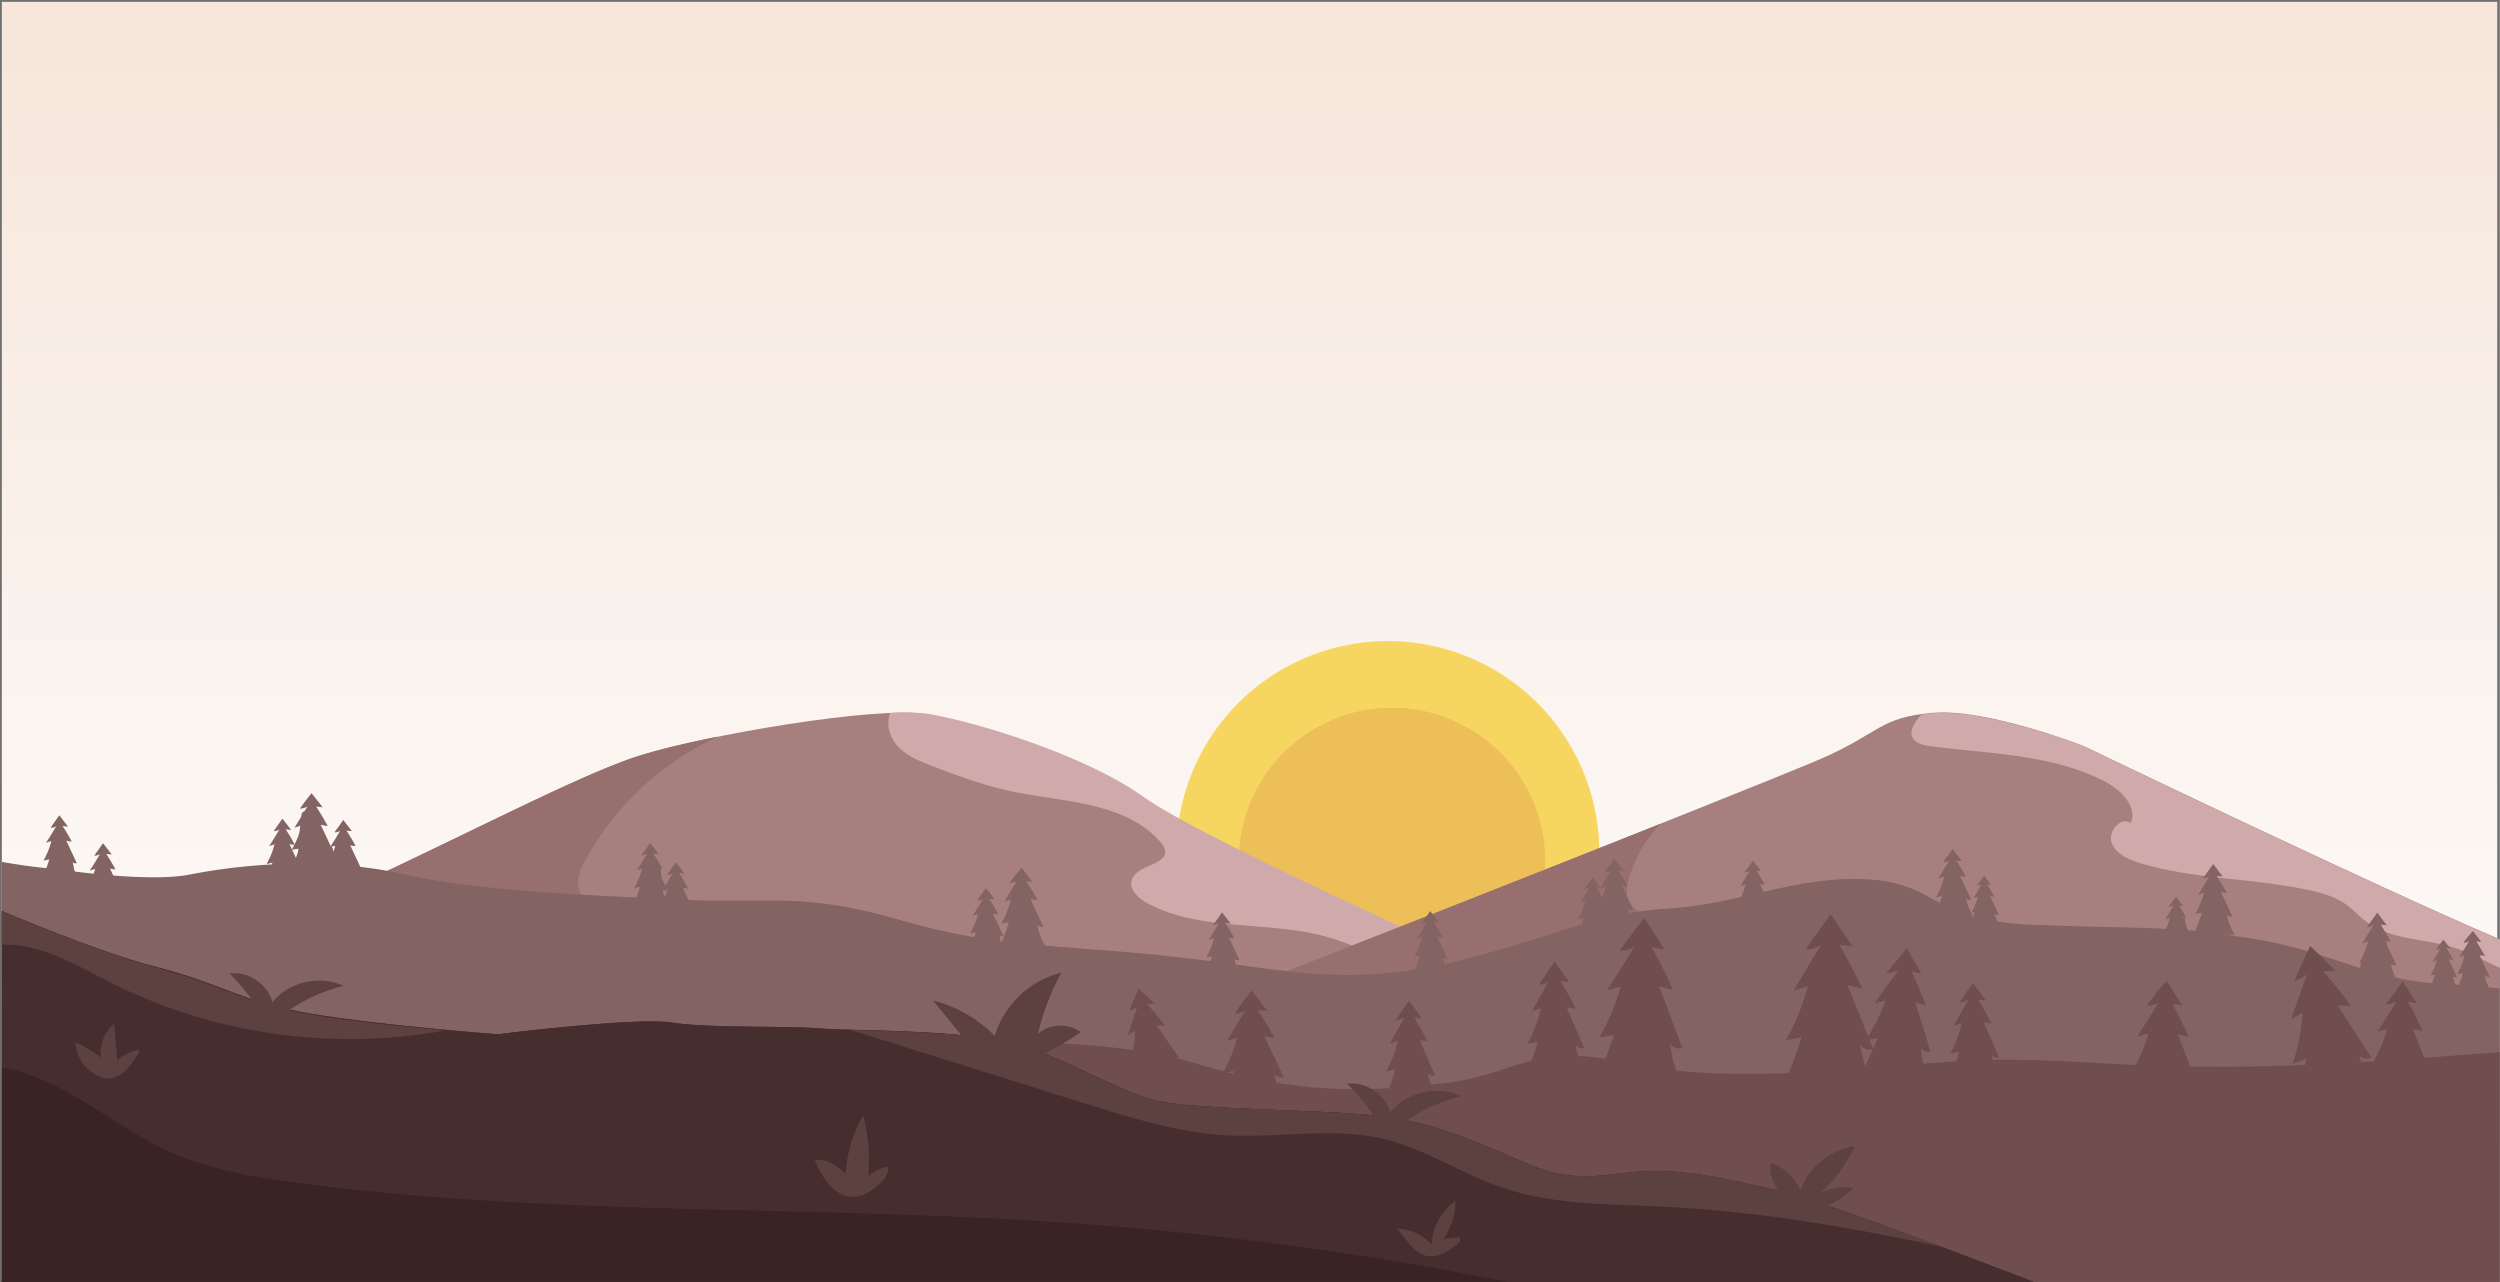 <svg xmlns="http://www.w3.org/2000/svg" xmlns:xlink="http://www.w3.org/1999/xlink" width="1368.502" height="702" viewBox="0 0 1368.502 702"><rect x="0" y="0" width="1368.502" height="702" fill="#808080" stroke="none"/><defs><style>.a{stroke:#707070;fill:url(#a);}.b{mix-blend-mode:multiply;isolation:isolate;}.c{fill:#f6d661;}.d{fill:#edbf59;}.e{fill:#a87f7f;}.f{fill:#d0aaaa;}.g{fill:#976f6f;}.h{fill:#846363;}.i{fill:#704e4e;}.j{fill:#472e2e;}.k{fill:#5d4040;}.l{fill:#392323;}.m{stroke:none;}.n{fill:none;}</style><linearGradient id="a" x1="0.5" x2="0.5" y2="1" gradientUnits="objectBoundingBox"><stop offset="0" stop-color="#f6e6db"/><stop offset="1" stop-color="#fff"/></linearGradient></defs><g transform="translate(1)"><g class="a" transform="translate(-1)"><rect class="m" width="1368" height="702"/><rect class="n" x="0.5" y="0.5" width="1367" height="701"/></g><g class="b" transform="translate(0 287)"><path class="c" d="M231.525,115.763A115.763,115.763,0,1,1,115.763,0,115.763,115.763,0,0,1,231.525,115.763Z" transform="translate(595 179.711) rotate(-45)"/><path class="d" d="M167.719,83.86A83.86,83.86,0,1,1,83.859,0,83.86,83.86,0,0,1,167.719,83.86Z" transform="translate(642.396 184.269) rotate(-45)"/><path class="e" d="M1048.472,219.562c-20.509-4.558-243.831-84.315-243.831-84.315S656.52,69.162,624.617,46.374,533.465,5.356,506.12.8,385.344,12.192,348.883,23.586s-120.776,56.97-180.025,82.036C124.878,124.081,40.335,149.147,0,160.769v72.238L622.338,287.7C622.338,287.926,1068.981,224.12,1048.472,219.562Z" transform="translate(0 103.123)"/><path class="f" d="M240.02,122.836c37.6,10.482,69.047,41.474,108.015,42.841a76.188,76.188,0,0,0,33.954-6.836,6.822,6.822,0,0,0,1.823-.911c-36.689-12.989-64.034-22.788-64.034-22.788S171.656,69.057,139.753,46.269,48.6,5.25,21.256.693A112.67,112.67,0,0,0,.975.237,17.042,17.042,0,0,0,1.43,12.77C5.076,21.658,15.1,25.987,24.218,29.406,37.435,34.419,50.88,39.432,64.781,42.623c29.624,6.608,64.49,5.7,84.315,28.485a10.9,10.9,0,0,1,2.279,3.874c2.051,8.659-15.724,8.2-18.23,16.863-1.367,5.013,3.418,9.571,7.748,12.078C170.289,120.329,207.205,113.721,240.02,122.836Z" transform="translate(485.319 103)"/><path class="g" d="M776.612,229.93c19.6-16.179,33.27-41.246,30.08-66.541q-91.607,12.647-184.354,16.863c-27.573,1.139-57.2,1.367-79.758-14.129-10.027-6.836-18-16.179-28.029-22.788-33.27-21.876-77.707-7.748-117.358-12.305a121.461,121.461,0,0,1-74.516-37.372c-3.19-3.418-6.381-7.292-7.064-11.85-.684-5.013,1.367-9.8,3.874-14.129C335.21,38.056,361.416,14.129,391.952,0c-17.091,3.418-32.359,7.064-43.069,10.482-36.461,11.394-120.776,56.97-180.025,82.036C124.878,110.977,40.335,136.044,0,147.666V219.9l622.338,54.691s33.954-4.785,82.948-12.078c.911-.228,2.051-.456,2.962-.684C732.631,255.225,757.242,246.337,776.612,229.93Z" transform="translate(0 116.226)"/><path class="e" d="M784.36,124.143C716.908,95.43,556.709,18.407,556.709,18.407S504.3-2.1,474.672.177s-29.624,11.166-61.527,25.067C383.065,38.46,25.295,180.2,0,187.038l253.629,9.115,530.73,39.423Z" transform="translate(582.915 103)"/><path class="f" d="M12.223.177C9.944.4,7.665.633,5.614.86a26.843,26.843,0,0,0-4.33,5.7c-.912,1.823-1.6,3.874-1.139,5.7.912,4.1,5.925,5.469,10.027,5.925,32.359,4.33,66.541,4.33,95.709,19.37,8.659,4.558,18,13.673,14.128,22.788-5.469-3.874-12.533,4.558-10.482,10.71,2.279,6.153,9.115,9.115,15.5,11.166,29.624,8.887,61.3,8.2,91.607,14.584,7.52,1.6,15.04,3.646,21.421,8.2,3.874,2.735,6.836,6.381,10.71,9.115,13.445,10.255,31.9,9.343,48.082,14.356,8.887,2.735,16.863,7.292,25.295,11.166v-15.5C254.686,95.43,94.487,18.407,94.487,18.407S41.847-2.1,12.223.177Z" transform="translate(1045.364 103.228)"/><path class="g" d="M578.585,84.543c-17.775-2.507-36.233,1.823-53.324-3.418-22.332-6.608-37.372-27.8-59.021-36.689C419.3,25.295,363.7,70.643,317.436,50.361c-4.1-1.823-8.2-4.33-10.027-8.432s-.911-8.887.456-13.217A72.059,72.059,0,0,1,324.728,0C208.054,46.487,18,121,0,126.017l253.629,9.115L661.989,165.44c25.522-10.71,50.361-23.016,72.466-39.651a326.652,326.652,0,0,1-110.977-25.295C608.665,94.114,594.309,86.822,578.585,84.543Z" transform="translate(583.143 164.02)"/><path class="h" d="M1352.463,95.511V92.776c.228-5.013,0-10.027-.228-15.04-.228-2.507-4.1-2.735-4.1,0-.228,4.33-.456,8.659-.911,13.217l-.684,4.1c-2.507-.228-5.013-.456-7.748-.456-.228-1.6-.228-2.962-.456-4.1-.228-1.6-2.507-1.6-2.507,0,0,1.367-.228,2.735-.228,3.874a7.753,7.753,0,0,1-2.279-.228,148.99,148.99,0,0,1-28.485-4.558,92.424,92.424,0,0,0,.228-20.965c-.228-.912-1.6-1.367-1.823-.228-.911,5.7-1.367,11.622-2.735,17.319-.228.912-.456,1.6-.684,2.507-1.823-.456-3.646-1.139-5.469-1.6a37.279,37.279,0,0,1,.456-5.013c.228-2.051-2.962-2.051-3.19,0-.228,1.139-.456,2.735-.684,4.1-18-5.7-36.005-12.761-62.439-16.635-6.609-.912-12.533-1.823-18-2.507,0-1.367-.228-2.735-.228-4.1-.456-6.153-.683-12.078-1.595-18.23-.228-1.367-2.051-1.367-2.051,0-.228,6.153-.456,12.078-.684,18.23,0,1.139-.228,2.279-.228,3.418-3.418-.456-6.609-.684-9.8-.912A46.11,46.11,0,0,0,1195,59.05c-.228-1.6-2.962-1.139-2.734.456a40.221,40.221,0,0,1,0,5.241c-22.332-1.6-41.018-1.139-79.986-2.735a145.768,145.768,0,0,1-28.941-3.646,36.807,36.807,0,0,0-.456-7.064,1.37,1.37,0,0,0-2.735,0c-.228,1.823-.456,3.874-.684,5.7v.456a61.9,61.9,0,0,1-7.748-2.507c.456-7.292-.228-14.812-.911-22.1a1.709,1.709,0,1,0-3.418,0c0,6.153,0,12.078-.456,18.23,0,.684-.228,1.139-.228,1.823-14.584-6.608-22.332-14.584-45.348-15.724-22.1-1.367-41.93,3.418-62.211,7.976a2.1,2.1,0,0,0-3.646.912c-13.9,3.19-28.257,6.153-43.525,7.064a184.388,184.388,0,0,0-28.941,4.1c-.228-1.823-.684-3.418-.911-5.013-.684-3.874-1.139-7.748-2.051-11.622-.228-1.367-2.507-1.139-2.279.228.456,3.874.684,7.748.911,11.622.228,1.823.228,3.646.456,5.469a61.088,61.088,0,0,0-6.153,1.6,13.335,13.335,0,0,1-.456-2.962A1.733,1.733,0,0,0,870.5,55.4a1.63,1.63,0,0,0-1.139,2.051c.228.912.228,2.051.456,2.962-20.281,5.7-41.93,13.9-75.884,22.1a37.024,37.024,0,0,1-4.33.912,35.381,35.381,0,0,1-.684-7.064,1.367,1.367,0,0,0-2.735,0,28.979,28.979,0,0,0,.456,7.748c-1.823.456-3.646.684-5.469,1.139a41.782,41.782,0,0,1,1.6-19.6c.456-1.6-1.823-2.051-2.507-.684A57.062,57.062,0,0,0,776.84,85.94c-40.335,7.064-68.819,2.279-108.7-3.19l.684-4.1c.228-2.279-3.19-2.051-3.418,0-.228,1.139-.456,2.507-.684,3.646-5.241-.684-10.71-1.367-16.635-2.051-33.27-4.1-61.983-5.013-90.924-8.2,0-7.292-2.962-16.407-3.19-21.421a.913.913,0,0,0-1.823,0c0,4.785.684,9.571.912,14.356a34.273,34.273,0,0,1,0,6.836c-2.051-.228-4.33-.456-6.609-.912a56.438,56.438,0,0,0-.684-6.153c-.228-1.6-2.507-.912-2.279.684a18.449,18.449,0,0,1,0,5.013A347.252,347.252,0,0,1,492.9,59.734c-54.691-15.952-72.921-9.115-118.5-11.394a8.544,8.544,0,0,1-2.507-.228V47.2a1.938,1.938,0,0,0-3.874,0v.912c-2.051,0-4.33-.228-6.381-.228V45.605c-.228-4.558-.456-9.115-.911-13.445-.228-1.6-2.507-1.6-2.507,0a129.5,129.5,0,0,1-.684,13.445c0,.684-.228,1.367-.228,2.051-1.6,0-3.418-.228-5.013-.228a27.422,27.422,0,0,0,0-4.33c0-1.367-1.823-1.367-2.051,0a16.914,16.914,0,0,1-.911,4.1c-43.069-2.051-95.481-5.013-127.612-12.533A236.782,236.782,0,0,0,182.987,29.2a58.61,58.61,0,0,0-1.823-8.659c-.456-2.279-4.1-1.367-3.646.912.456,2.507.911,5.013,1.6,7.52-3.418-.228-6.608-.228-10.027-.228-.456-2.507-.912-5.013-1.139-7.52-.456-6.608-.456-12.989-.684-19.6,0-2.279-2.962-2.051-3.19,0-.912,7.748-2.279,18-1.6,27.118h-6.609A27.038,27.038,0,0,0,154.73,18.26c-.456-1.823-2.962-.912-2.735.684.684,3.19.684,6.608,1.139,9.8a326.745,326.745,0,0,0-49.906,5.7c-14.584,2.962-39.651,1.367-63.578-1.6-.228-2.507-.912-5.013-1.139-7.52-.228-1.823-2.962-2.051-2.962,0-.228,2.279,0,4.785,0,7.064-1.6-.228-2.962-.456-4.558-.684-.228-5.925,0-11.85.228-17.775a1.025,1.025,0,1,0-2.051,0c-.684,5.469-1.823,11.394-2.279,17.319C16.863,30.338,7.748,28.97,0,27.6v229.93H1367.275V96.878C1362.489,96.422,1357.476,95.967,1352.463,95.511Z" transform="translate(0 157.207)"/><path class="i" d="M890.779,5.7c-33.5,2.279-92.975,7.976-152.451,7.976-75.2,0-93.43-6.836-154.958-2.279s-118.5,11.394-170.909,0S353.213,18.23,312.194,22.788s-77.479,6.836-136.727-11.394S0,2.279,0,2.279L115.307,131.486H890.779Z" transform="translate(476.495 283.254)"/><path class="i" d="M12.989,17.775a15.169,15.169,0,0,0,8.2-2.051L6.153,39.651c2.507-.684,5.013-1.6,7.52-2.279A117.794,117.794,0,0,1,1.823,65.4l8.2-1.367A243.249,243.249,0,0,1,0,89.329a303.234,303.234,0,0,0,49.45,6.608,78.78,78.78,0,0,1-8.887-27.345A5.959,5.959,0,0,0,47.4,71.1c-4.33-11.166-8.432-22.56-12.761-33.726,2.507.684,5.013,1.139,7.52,1.823A221.083,221.083,0,0,0,30.536,15.952c2.279.456,4.785.684,7.064,1.139C33.954,11.394,30.08,5.7,26.434,0,21.876,5.7,17.547,11.622,12.989,17.775Z" transform="translate(872.549 215.574)"/><path class="i" d="M10.027,13.445a12.64,12.64,0,0,0,6.381-1.6C12.533,18,8.659,24.155,4.785,30.536c2.051-.684,3.874-1.139,5.925-1.823A89.192,89.192,0,0,1,1.367,50.589c2.051-.228,4.1-.684,6.381-.912A188.306,188.306,0,0,1,0,69.5a220.056,220.056,0,0,0,38.512,5.013,60.932,60.932,0,0,1-6.836-21.193,5.032,5.032,0,0,0,5.241,2.051C33.5,46.715,30.308,37.828,26.89,29.169c2.051.456,3.874.912,5.925,1.367-2.735-6.153-5.7-12.305-8.887-18,1.823.228,3.646.684,5.469.912C26.434,8.887,23.7,4.558,20.737,0A153.9,153.9,0,0,0,10.027,13.445Z" transform="translate(1164.234 249.983)"/><path class="i" d="M1.823,18.914a13.245,13.245,0,0,0,7.064-3.646C5.925,23.472,2.962,31.9,0,40.107c2.051-1.139,4.33-2.507,6.381-3.646A113.181,113.181,0,0,1,.911,64.49C3.418,63.578,5.7,62.667,8.2,61.755A225.184,225.184,0,0,1,4.1,87.05a267.436,267.436,0,0,0,46.715-3.874A76.327,76.327,0,0,1,37.144,59.932a6.015,6.015,0,0,0,6.836,1.139C37.828,51.5,31.675,42.158,25.522,32.587c2.507,0,4.785,0,7.292.228A205.044,205.044,0,0,0,17.547,13.9c2.279-.228,4.558-.228,6.609-.456C19.6,8.887,15.04,4.33,10.482,0,7.52,6.381,4.558,12.533,1.823,18.914Z" transform="translate(1253.107 230.842)"/><path class="i" d="M8.887,12.533a13.066,13.066,0,0,0,5.7-1.367L4.33,27.573c1.823-.456,3.418-1.139,5.241-1.6a75.835,75.835,0,0,1-8.2,19.142c1.823-.228,3.646-.684,5.469-.912C4.785,50.133,2.507,56.058,0,61.527a213.292,213.292,0,0,0,33.954,4.558A58.186,58.186,0,0,1,27.8,47.4a4.451,4.451,0,0,0,4.785,1.823L23.7,25.978a43.1,43.1,0,0,0,5.241,1.139c-2.507-5.469-5.013-10.71-7.976-15.952l4.785.684C23.244,7.976,20.737,4.1,18,0,15.04,4.33,12.078,8.432,8.887,12.533Z" transform="translate(1296.176 250.211)"/><path class="i" d="M6.609,12.761a9.821,9.821,0,0,0,5.469-1.823C8.887,16.407,5.7,22.1,2.735,27.573A44.328,44.328,0,0,1,7.748,25.75,79.045,79.045,0,0,1,.456,45.12c1.823-.456,3.646-.684,5.469-1.139A158.792,158.792,0,0,1,0,61.527a184.029,184.029,0,0,0,33.5,2.279,61.331,61.331,0,0,1-6.836-18,4.724,4.724,0,0,0,4.785,1.6c-3.19-7.52-6.381-14.812-9.571-22.332,1.6.228,3.418.684,5.013.912-2.507-5.241-5.469-10.255-8.432-15.268,1.6.228,3.19.228,4.785.456C20.509,7.52,18,3.646,15.268,0,12.306,4.33,9.571,8.659,6.609,12.761Z" transform="translate(834.721 239.273)"/><path class="i" d="M6.836,12.761a11.3,11.3,0,0,0,5.925-1.823C9.343,16.407,6.153,22.1,2.735,27.573,4.558,26.89,6.381,26.434,8.2,25.75A71.8,71.8,0,0,1,.456,45.12c2.051-.456,3.874-.684,5.925-1.139A161.443,161.443,0,0,1,0,61.527a210.986,210.986,0,0,0,36,2.507A55.644,55.644,0,0,1,28.713,45.8a5.27,5.27,0,0,0,5.013,1.6c-3.418-7.52-6.836-14.812-10.482-22.332,1.823.228,3.646.684,5.469.912C25.978,20.737,22.788,15.724,19.6,10.71c1.823.228,3.418.228,5.241.456C21.876,7.52,19.142,3.646,16.179,0,12.761,4.33,9.8,8.432,6.836,12.761Z" transform="translate(667.914 255.225)"/><path class="i" d="M.912,12.078A8.023,8.023,0,0,0,5.241,9.8C3.418,15.04,1.823,20.281,0,25.522c1.367-.684,2.735-1.6,3.874-2.279A62.878,62.878,0,0,1,.912,40.79c1.6-.684,2.962-1.139,4.558-1.823A118.763,118.763,0,0,1,3.19,54.691,178.507,178.507,0,0,0,32.359,51.5a46.156,46.156,0,0,1-8.887-14.356,3.477,3.477,0,0,0,4.33.456c-4.1-5.7-7.976-11.622-12.078-17.319h4.558c-3.19-4.1-6.381-7.976-9.8-11.622,1.367-.228,2.735-.228,4.1-.456C11.622,5.469,8.659,2.735,5.925,0,4.33,3.874,2.507,7.976.912,12.078Z" transform="translate(616.413 254.085)"/><path class="i" d="M13.9,13.445a11.219,11.219,0,0,0,6.608-1.367C16.179,18,11.85,23.927,7.52,30.08c2.051-.456,4.1-.912,5.925-1.367A99.091,99.091,0,0,1,2.735,50.133c2.051-.228,4.33-.456,6.381-.684A213.6,213.6,0,0,1,0,68.819a221.285,221.285,0,0,0,38.512,7.52,63.284,63.284,0,0,1-5.7-21.876,4.9,4.9,0,0,0,5.241,2.279c-2.735-9.115-5.469-18-8.431-27.118,2.051.684,3.874,1.139,5.925,1.823a170.5,170.5,0,0,0-7.976-18.686A46.672,46.672,0,0,0,33.042,13.9C30.308,9.343,27.8,4.558,25.067,0,21.649,4.558,17.775,9.115,13.9,13.445Z" transform="translate(1017.708 231.981)"/><path class="i" d="M12.078,19.142a14.09,14.09,0,0,0,8.432-2.507L5.469,41.93c2.507-.912,5.241-1.823,7.748-2.507a124.048,124.048,0,0,1-11.85,29.4c2.735-.456,5.7-.912,8.431-1.6A265.75,265.75,0,0,1,0,93.886a304.563,304.563,0,0,0,51.729,5.7,84.953,84.953,0,0,1-9.8-28.257,6.6,6.6,0,0,0,7.292,2.507c-4.785-11.622-9.343-23.244-14.129-34.865,2.735.456,5.241,1.139,7.976,1.6-3.874-8.2-7.976-16.179-12.533-23.927,2.507.228,5.013.684,7.292.912C33.726,11.622,29.852,5.7,25.75,0,20.965,6.608,16.635,12.761,12.078,19.142Z" transform="translate(975.323 213.523)"/><path class="i" d="M5.469,10.482a9.572,9.572,0,0,0,4.785-1.367C7.52,13.9,4.785,18.686,2.279,23.472c1.367-.456,2.962-1.139,4.33-1.6A65.88,65.88,0,0,1,.456,38.512c1.6-.228,3.19-.684,4.785-.912A106.429,106.429,0,0,1,0,52.64a177.291,177.291,0,0,0,28.941,2.507,52.21,52.21,0,0,1-5.925-15.724,3.786,3.786,0,0,0,4.1,1.367c-2.735-6.381-5.7-12.761-8.431-19.37a29.3,29.3,0,0,1,4.33.912c-2.279-4.558-4.785-8.887-7.292-13.217,1.367.228,2.735.228,4.1.456C17.547,6.381,15.268,3.19,12.761,0,10.255,3.418,7.748,7.064,5.469,10.482Z" transform="translate(1066.246 251.123)"/><path class="i" d="M5.469,10.482a9.572,9.572,0,0,0,4.785-1.367C7.52,13.9,4.785,18.686,2.279,23.472c1.367-.456,2.962-1.139,4.33-1.6A65.88,65.88,0,0,1,.456,38.512c1.6-.228,3.19-.684,4.785-.912A106.429,106.429,0,0,1,0,52.64a177.291,177.291,0,0,0,28.941,2.507,52.21,52.21,0,0,1-5.925-15.724,3.786,3.786,0,0,0,4.1,1.367c-2.735-6.381-5.7-12.761-8.431-19.37a29.3,29.3,0,0,1,4.33.912c-2.279-4.558-4.785-8.887-7.292-13.217,1.367.228,2.735.228,4.1.456C17.547,6.381,15.268,3.19,12.761,0,10.255,3.19,7.976,6.836,5.469,10.482Z" transform="translate(757.47 260.922)"/><path class="h" d="M4.33,6.836a5.232,5.232,0,0,0,3.19-.912C5.7,8.887,3.874,12.078,1.823,15.04c.912-.228,2.051-.684,2.962-.912a43.979,43.979,0,0,1-4.33,10.71c1.139-.228,2.051-.456,3.19-.684A69.056,69.056,0,0,1,0,33.726a117.118,117.118,0,0,0,20.053,1.6,30.025,30.025,0,0,1-4.1-10.027,2.615,2.615,0,0,0,2.735.912c-1.823-4.1-3.874-8.2-5.7-12.305a13.337,13.337,0,0,0,2.962.456c-1.6-2.962-3.19-5.7-5.013-8.432.912,0,1.823.228,2.962.228L9.115,0Z" transform="translate(22.332 159.288)"/><path class="h" d="M4.33,6.836a5.232,5.232,0,0,0,3.19-.912C5.7,8.887,3.874,12.078,1.823,15.04c.912-.228,2.051-.684,2.962-.912a43.979,43.979,0,0,1-4.33,10.71c1.139-.228,2.051-.456,3.19-.684A69.056,69.056,0,0,1,0,33.726a117.118,117.118,0,0,0,20.053,1.6,30.025,30.025,0,0,1-4.1-10.027,2.615,2.615,0,0,0,2.735.912c-1.823-4.1-3.874-8.2-5.7-12.305a13.337,13.337,0,0,0,2.962.456c-1.6-2.962-3.19-5.7-5.013-8.432.912,0,1.823.228,2.962.228L9.115,0Z" transform="translate(46.259 174.555)"/><path class="h" d="M4.33,6.836a5.232,5.232,0,0,0,3.19-.912C5.7,8.887,3.874,12.078,1.823,15.04c.912-.228,2.051-.684,2.962-.912a43.979,43.979,0,0,1-4.33,10.71c1.139-.228,2.051-.456,3.19-.684A69.056,69.056,0,0,1,0,33.726a117.118,117.118,0,0,0,20.053,1.6,30.025,30.025,0,0,1-4.1-10.027,2.615,2.615,0,0,0,2.735.912c-1.823-4.1-3.874-8.2-5.7-12.305a13.337,13.337,0,0,0,2.962.456c-1.6-2.962-3.19-5.7-5.013-8.432.912,0,1.823.228,2.962.228L9.115,0Z" transform="translate(144.475 161.111)"/><path class="h" d="M4.33,6.836a5.232,5.232,0,0,0,3.19-.912C5.7,8.887,3.874,12.078,1.823,15.04c.912-.228,2.051-.684,2.962-.912a43.979,43.979,0,0,1-4.33,10.71c1.139-.228,2.051-.456,3.19-.684A69.056,69.056,0,0,1,0,33.726a117.118,117.118,0,0,0,20.053,1.6,30.025,30.025,0,0,1-4.1-10.027,2.615,2.615,0,0,0,2.735.912c-1.823-4.1-3.874-8.2-5.7-12.305a13.337,13.337,0,0,0,2.962.456c-1.6-2.962-3.19-5.7-5.013-8.432.912,0,1.823.228,2.962.228L9.115,0C7.748,2.279,5.925,4.558,4.33,6.836Z" transform="translate(177.746 161.794)"/><path class="h" d="M4.33,6.836a5.232,5.232,0,0,0,3.19-.912C5.7,8.887,3.874,12.078,1.823,15.04c.912-.228,2.051-.684,2.962-.912a43.979,43.979,0,0,1-4.33,10.71c1.139-.228,2.051-.456,3.19-.684A69.056,69.056,0,0,1,0,33.726a117.118,117.118,0,0,0,20.053,1.6,30.025,30.025,0,0,1-4.1-10.027,2.615,2.615,0,0,0,2.735.912c-1.823-4.1-3.874-8.2-5.7-12.305a13.337,13.337,0,0,0,2.962.456c-1.6-2.962-3.19-5.7-5.013-8.432.912,0,1.823.228,2.962.228L9.115,0A62.2,62.2,0,0,1,4.33,6.836Z" transform="translate(345.693 174.328)"/><path class="h" d="M4.33,6.836a5.232,5.232,0,0,0,3.19-.912C5.7,8.887,3.874,12.078,1.823,15.04c.912-.228,2.051-.684,2.962-.912a43.979,43.979,0,0,1-4.33,10.71c1.139-.228,2.051-.456,3.19-.684A69.056,69.056,0,0,1,0,33.726a117.118,117.118,0,0,0,20.053,1.6,30.025,30.025,0,0,1-4.1-10.027,2.615,2.615,0,0,0,2.735.912c-1.823-4.1-3.874-8.2-5.7-12.305a13.337,13.337,0,0,0,2.962.456c-1.6-2.962-3.19-5.7-5.013-8.432.912,0,1.823.228,2.962.228L9.115,0Z" transform="translate(359.821 185.038)"/><path class="h" d="M4.33,6.836a5.232,5.232,0,0,0,3.19-.912C5.7,8.887,3.874,12.078,1.823,15.04c.912-.228,2.051-.684,2.962-.912a43.979,43.979,0,0,1-4.33,10.71c1.139-.228,2.051-.456,3.19-.684A69.056,69.056,0,0,1,0,33.726a117.118,117.118,0,0,0,20.053,1.6,30.025,30.025,0,0,1-4.1-10.027,2.615,2.615,0,0,0,2.735.912c-1.823-4.1-3.874-8.2-5.7-12.305a13.337,13.337,0,0,0,2.962.456c-1.6-2.962-3.19-5.7-5.013-8.432.912,0,1.823.228,2.962.228L9.115,0C7.52,2.051,5.925,4.558,4.33,6.836Z" transform="translate(529.591 199.166)"/><path class="h" d="M4.558,8.432a9.285,9.285,0,0,0,4.1-1.139C6.381,11.166,4.1,14.812,1.823,18.686c1.139-.456,2.507-.912,3.646-1.367A51.634,51.634,0,0,1,.228,30.536l4.1-.684A104.885,104.885,0,0,1,0,41.7a150.054,150.054,0,0,0,24.839,1.823,34.242,34.242,0,0,1-5.013-12.305,3.966,3.966,0,0,0,3.418,1.139c-2.279-5.013-4.785-10.255-7.064-15.268,1.367.228,2.507.456,3.874.684-1.823-3.646-4.1-7.064-6.153-10.482,1.139.228,2.279.228,3.418.456C15.268,5.241,13.445,2.735,11.394,0,8.887,2.735,6.836,5.469,4.558,8.432Z" transform="translate(546.91 188)"/><path class="h" d="M4.33,6.836a5.232,5.232,0,0,0,3.19-.912C5.7,8.887,3.874,12.078,1.823,15.04c.912-.228,2.051-.684,2.962-.912a43.979,43.979,0,0,1-4.33,10.71c1.139-.228,2.051-.456,3.19-.684A69.056,69.056,0,0,1,0,33.726a117.118,117.118,0,0,0,20.053,1.6,25.948,25.948,0,0,1-4.1-10.027,2.615,2.615,0,0,0,2.735.912c-1.823-4.1-3.874-8.2-5.7-12.305a13.337,13.337,0,0,0,2.962.456c-1.6-2.962-3.19-5.7-5.013-8.432.912,0,1.823.228,2.962.228L9.115,0C7.748,2.279,5.925,4.558,4.33,6.836Z" transform="translate(658.799 212.383)"/><path class="h" d="M4.33,6.836a5.232,5.232,0,0,0,3.19-.912C5.7,8.887,3.874,12.078,1.823,15.04c.912-.228,2.051-.684,2.962-.912a43.979,43.979,0,0,1-4.33,10.71c1.139-.228,2.051-.456,3.19-.684A69.056,69.056,0,0,1,0,33.726a117.118,117.118,0,0,0,20.053,1.6,25.948,25.948,0,0,1-4.1-10.027,2.615,2.615,0,0,0,2.735.912c-1.823-4.1-3.874-8.2-5.7-12.305a13.337,13.337,0,0,0,2.962.456c-1.6-2.962-3.19-5.7-5.013-8.432.912,0,1.823.228,2.962.228L9.115,0C7.748,2.279,5.925,4.558,4.33,6.836Z" transform="translate(772.738 211.7)"/><path class="h" d="M3.418,6.381a4.58,4.58,0,0,0,2.962-.912C4.785,8.2,2.962,10.938,1.367,13.9c.912-.228,1.823-.684,2.735-.912a51.567,51.567,0,0,1-3.874,9.8,13.337,13.337,0,0,1,2.962-.456C2.279,25.295,1.139,28.257,0,30.992a120.475,120.475,0,0,0,18.23,1.367,26.41,26.41,0,0,1-3.646-9.115,2.158,2.158,0,0,0,2.507.684c-1.823-3.646-3.418-7.52-5.241-11.166.912.228,1.823.228,2.735.456a86.393,86.393,0,0,0-4.558-7.748c.912,0,1.823.228,2.507.228C11.166,3.874,9.571,2.051,8.2,0,6.381,2.279,5.013,4.33,3.418,6.381Z" transform="translate(862.75 193.241)"/><path class="h" d="M3.418,6.381a4.58,4.58,0,0,0,2.962-.912C4.785,8.2,2.962,10.938,1.367,13.9c.912-.228,1.823-.684,2.735-.912a51.567,51.567,0,0,1-3.874,9.8,13.337,13.337,0,0,1,2.962-.456C2.279,25.295,1.139,28.257,0,30.992a120.475,120.475,0,0,0,18.23,1.367,26.41,26.41,0,0,1-3.646-9.115,2.158,2.158,0,0,0,2.507.684c-1.823-3.646-3.418-7.52-5.241-11.166.912.228,1.823.228,2.735.456a86.393,86.393,0,0,0-4.558-7.748c.912,0,1.823.228,2.507.228C11.166,3.874,9.571,2.051,8.2,0,6.381,2.279,5.013,4.33,3.418,6.381Z" transform="translate(950.484 184.126)"/><path class="h" d="M4.33,7.292a8.448,8.448,0,0,0,3.418-.912c-2.051,3.19-3.874,6.381-5.925,9.8,1.139-.456,2.051-.684,3.19-1.139A41.136,41.136,0,0,1,.456,26.434l3.418-.684A94.016,94.016,0,0,1,0,36a132.725,132.725,0,0,0,21.193,1.6,34.132,34.132,0,0,1-4.33-10.71,2.846,2.846,0,0,0,2.962.912L13.673,14.812a15.387,15.387,0,0,0,3.19.456,82.992,82.992,0,0,0-5.241-8.887c.912,0,2.051.228,2.962.228C12.989,4.33,11.166,2.279,9.571,0,7.976,2.279,6.153,4.785,4.33,7.292Z" transform="translate(1058.271 177.746)"/><path class="h" d="M3.19,5.469a6.068,6.068,0,0,0,2.735-.684C4.33,7.292,2.962,9.8,1.367,12.305a11.108,11.108,0,0,0,2.507-.912A30.456,30.456,0,0,1,.228,20.281a11.438,11.438,0,0,1,2.735-.456C2.051,22.56,1.139,25.067,0,27.8a79.538,79.538,0,0,0,16.407,1.139,26.085,26.085,0,0,1-3.418-8.2,2.312,2.312,0,0,0,2.279.684L10.482,11.166c.912.228,1.6.228,2.507.456-1.367-2.279-2.735-4.785-4.1-6.836.684,0,1.6.228,2.279.228C9.8,3.418,8.432,1.6,7.292,0Z" transform="translate(1077.868 192.33)"/><path class="h" d="M3.19,5.469a6.068,6.068,0,0,0,2.735-.684C4.33,7.292,2.963,9.8,1.367,12.305a11.108,11.108,0,0,0,2.507-.912A30.456,30.456,0,0,1,.228,20.281a11.438,11.438,0,0,1,2.735-.456C2.051,22.56,1.139,25.067,0,27.8a79.538,79.538,0,0,0,16.407,1.139,26.085,26.085,0,0,1-3.418-8.2,2.312,2.312,0,0,0,2.279.684L10.483,11.166c.912.228,1.6.228,2.507.456-1.367-2.279-2.735-4.785-4.1-6.836.684,0,1.6.228,2.279.228C9.8,3.418,8.432,1.6,7.292,0A56.93,56.93,0,0,0,3.19,5.469Z" transform="translate(1182.92 203.952)"/><path class="h" d="M4.33,7.976A7.565,7.565,0,0,0,7.976,6.836c-2.051,3.418-4.1,6.608-6.153,10.027,1.139-.456,2.279-.684,3.19-1.139A47.925,47.925,0,0,1,.228,27.345c1.139-.228,2.279-.456,3.646-.684C2.735,30.308,1.367,33.726,0,37.144a141.34,141.34,0,0,0,21.876,1.6A30.574,30.574,0,0,1,17.547,27.8a2.585,2.585,0,0,0,2.962.912c-2.051-4.558-4.1-9.115-6.381-13.445l3.418.684c-1.6-3.19-3.646-6.153-5.469-9.343,1.139,0,2.051.228,3.19.228C13.445,4.558,11.85,2.279,10.027,0,7.976,2.962,6.153,5.469,4.33,7.976Z" transform="translate(1200.467 185.949)"/><path class="h" d="M4.33,7.976A7.565,7.565,0,0,0,7.976,6.836c-2.051,3.418-4.1,6.608-6.153,10.027,1.139-.456,2.279-.684,3.19-1.139A47.926,47.926,0,0,1,.228,27.345c1.139-.228,2.279-.456,3.646-.684C2.735,30.308,1.367,33.726,0,37.144a141.338,141.338,0,0,0,21.876,1.6A30.574,30.574,0,0,1,17.547,27.8a2.585,2.585,0,0,0,2.962.912c-2.051-4.558-4.1-9.115-6.381-13.445l3.418.684c-1.6-3.19-3.646-6.153-5.469-9.343,1.139,0,2.051.228,3.19.228C13.445,4.558,11.85,2.279,10.027,0,7.976,2.962,6.153,5.469,4.33,7.976Z" transform="translate(1290.251 212.611)"/><path class="h" d="M3.19,5.469A4.593,4.593,0,0,0,5.7,4.785C4.33,7.292,2.735,9.571,1.367,12.078a9.523,9.523,0,0,0,2.279-.912A27.347,27.347,0,0,1,.228,19.6c.912-.228,1.6-.228,2.507-.456C1.823,21.649.912,24.383,0,26.662A91.294,91.294,0,0,0,15.724,27.8a18.99,18.99,0,0,1-3.19-7.976,2.063,2.063,0,0,0,2.279.684c-1.6-3.19-2.962-6.609-4.558-9.8.912.228,1.6.228,2.507.456A62.78,62.78,0,0,0,8.887,4.558c.684,0,1.6.228,2.279.228C9.8,3.19,8.659,1.6,7.292,0,5.7,1.823,4.558,3.646,3.19,5.469Z" transform="translate(1329.219 227.423)"/><path class="h" d="M3.646,6.381a5.232,5.232,0,0,0,3.19-.912L1.367,14.356c.912-.228,1.823-.684,2.962-.912A40.225,40.225,0,0,1,.228,23.7c1.139-.228,2.051-.456,3.19-.684A77.152,77.152,0,0,1,0,32.359a135.188,135.188,0,0,0,19.142,1.367,29.188,29.188,0,0,1-3.874-9.571A3.131,3.131,0,0,0,18,25.067c-1.823-3.874-3.646-7.976-5.469-11.85.912.228,2.051.228,2.962.456C13.9,10.938,12.306,8.2,10.71,5.7c.912,0,1.823.228,2.734.228C11.85,3.874,10.482,2.051,8.887,0A70.921,70.921,0,0,0,3.646,6.381Z" transform="translate(1343.803 222.638)"/><path class="h" d="M4.33,7.52a8.448,8.448,0,0,0,3.418-.912C5.7,9.8,3.874,13.217,1.823,16.407c1.139-.456,2.051-.684,3.19-1.139A38.506,38.506,0,0,1,.456,26.662l3.418-.684A94.016,94.016,0,0,1,0,36.233a133.58,133.58,0,0,0,21.421,1.6,29.477,29.477,0,0,1-4.33-10.71,2.985,2.985,0,0,0,2.962.912C18,23.7,15.952,19.37,13.9,14.812a17.876,17.876,0,0,0,3.19.456,58,58,0,0,0-5.469-8.887c.912,0,2.051.228,2.962.228C12.989,4.33,11.166,2.279,9.571,0,7.976,2.507,6.153,5.013,4.33,7.52Z" transform="translate(873.005 182.987)"/><path class="h" d="M5.013,8.432a8.529,8.529,0,0,0,4.1-1.139C6.836,11.166,4.33,15.04,2.051,18.914c1.367-.456,2.507-.912,3.874-1.367A46.361,46.361,0,0,1,.456,30.992l4.1-.684A109.683,109.683,0,0,1,0,42.386a135.04,135.04,0,0,0,25.295,1.823,37.111,37.111,0,0,1-5.013-12.533A3.412,3.412,0,0,0,23.7,32.815c-2.507-5.241-4.785-10.255-7.292-15.5,1.367.228,2.507.456,3.874.684-2.051-3.646-4.1-7.292-6.381-10.71,1.139.228,2.507.228,3.646.456C15.5,5.241,13.445,2.507,11.394,0,9.343,2.507,7.064,5.469,5.013,8.432Z" transform="translate(158.148 147.21)"/><path class="j" d="M973.272,153.135c-24.383-4.785-53.1-14.129-86.594-9.571-33.5,4.785-42.613-1.6-65.4-11.166s-41.018-17.319-69.959-20.509-98.672-3.19-118.5-7.976S593.4,86.594,564.457,75.428s-98.672-9.571-116.9-11.166-60.844,0-80.441-3.19c-19.825-3.19-95.709,6.381-95.709,6.381S207.6,62.667,169.542,56.286,122.371,40.562,85.91,30.992C60.844,24.839,21.649,9.115,0,0V203.04H1112.506C1060.549,183.215,988.54,156.1,973.272,153.135Z" transform="translate(0 211.7)"/><path class="j" d="M973.272,153.135c-24.383-4.785-53.1-14.129-86.594-9.571-33.5,4.785-42.613-1.6-65.4-11.166s-41.018-17.319-69.959-20.509-98.672-3.19-118.5-7.976S593.4,86.594,564.457,75.428s-98.672-9.571-116.9-11.166-60.844,0-80.441-3.19c-19.825-3.19-95.709,6.381-95.709,6.381S207.6,62.667,169.542,56.286,122.371,40.562,85.91,30.992C60.844,24.839,21.649,9.115,0,0V203.04H1112.506C1060.549,183.215,988.54,156.1,973.272,153.135Z" transform="translate(0 211.7)"/><path class="k" d="M56.97,37.828C113.484,67.224,180.025,76.8,242.691,65.4c-21.876-2.051-51.5-5.013-72.921-8.659C131.714,50.361,122.6,41.018,86.138,31.447,60.844,24.839,21.649,9.115,0,0V18.458C18.914,17.319,38.967,28.485,56.97,37.828Z" transform="translate(0 211.7)"/><path class="k" d="M508.4,87.961c-24.383-4.785-53.1-14.129-86.594-9.571-33.5,4.785-42.613-1.6-65.4-11.166s-41.018-17.319-69.959-20.509-98.672-3.19-118.5-7.976S128.524,21.421,99.583,10.255C76.8,1.6,28.257.684,0,0,42.613,13.445,85.227,26.662,127.84,40.107c25.522,7.976,51.5,16.179,78.39,17.547,28.485,1.367,57.426-4.558,85,1.823,23.016,5.469,43.3,19.37,65.629,26.89,27.8,9.343,57.881,8.887,87.278,10.255,51.729,2.507,102.546,11.166,153.135,22.1C557.62,103.913,519.109,90.012,508.4,87.961Z" transform="translate(464.873 276.873)"/><path class="k" d="M24.155,44.892C16.179,35.093,7.976,25.067,0,15.268a71.847,71.847,0,0,1,33.726,19.37A51.276,51.276,0,0,1,70.187,0,135.545,135.545,0,0,0,57.426,33.5c6.381-5.7,16.635-5.925,23.472-.912a250.626,250.626,0,0,1-32.359,18.23c-4.1,1.823-8.659,3.874-12.989,2.735C30.536,52.412,27.118,48.538,24.155,44.892Z" transform="translate(509.766 245.426)"/><path class="k" d="M23.472,15.889C32.359,4.723,49.45.849,62.439,7A88.673,88.673,0,0,0,25.295,25.915c-1.823,0-3.646.228-5.7.228A114.481,114.481,0,0,0,0,.165C10.255-1.2,20.965,6.09,23.472,15.889Z" transform="translate(736.505 306.104)"/><path class="k" d="M23.472,15.889C32.359,4.723,49.45.849,62.439,7A88.673,88.673,0,0,0,25.295,25.915c-1.823,0-3.646.228-5.7.228A114.481,114.481,0,0,0,0,.165C10.255-1.2,20.965,6.09,23.472,15.889Z" transform="translate(124.65 245.716)"/><path class="k" d="M.174,8.887A29.193,29.193,0,0,1,16.582,24.155C20.911,11.394,32.989,1.823,46.206,0a80.878,80.878,0,0,1-19.37,26.206,24.464,24.464,0,0,1,18.686-3.19C38.458,29.624,29.571,34.866,20,33.954,8.15,32.587-1.421,20.509.174,8.887Z" transform="translate(968.084 340.451)"/><path class="l" d="M576.762,84.543C439.123,75.428,300.345,81.125,163.389,63.35c-25.067-3.19-50.589-7.52-73.6-18.23C59.7,30.764,31.447,4.785,0,0V117.358H824.239A1881.553,1881.553,0,0,0,576.762,84.543Z" transform="translate(0 297.382)"/><path class="k" d="M0,10.027a66.557,66.557,0,0,1,13.9,8.432A20.437,20.437,0,0,1,21.193,0c.456,6.608,1.139,13.217,1.6,19.825a26.107,26.107,0,0,1,11.85-5.7c.456,1.139-.228,2.279-.912,3.19-3.646,5.7-8.2,12.078-15.04,12.533a13.216,13.216,0,0,1-8.2-2.279A21.643,21.643,0,0,1,0,10.027Z" transform="translate(40.335 273.455)"/><path class="k" d="M6.153,35.777A48.227,48.227,0,0,1,0,24.611c6.153-1.6,12.078,2.962,16.863,7.292A72.161,72.161,0,0,1,26.434,0a92.456,92.456,0,0,1,2.735,33.5,19.238,19.238,0,0,1,11.166-5.469c.228,3.874-2.507,7.292-5.241,9.8-4.33,3.874-9.8,7.292-15.724,6.608C13.9,43.981,9.343,40.107,6.153,35.777Z" transform="translate(445.048 323.588)"/><path class="k" d="M0,15.268a27.225,27.225,0,0,1,18.914,8.659A30.45,30.45,0,0,1,31.9,0a37.968,37.968,0,0,1-6.836,21.421,18.632,18.632,0,0,1,9.343-1.139,8.548,8.548,0,0,1-.228,2.279c-5.241,4.558-11.622,9.115-18.458,7.52-4.785-1.139-8.2-5.241-11.166-9.115C2.962,19.142,1.367,17.091,0,15.268Z" transform="translate(763.851 370.304)"/></g></g></svg>